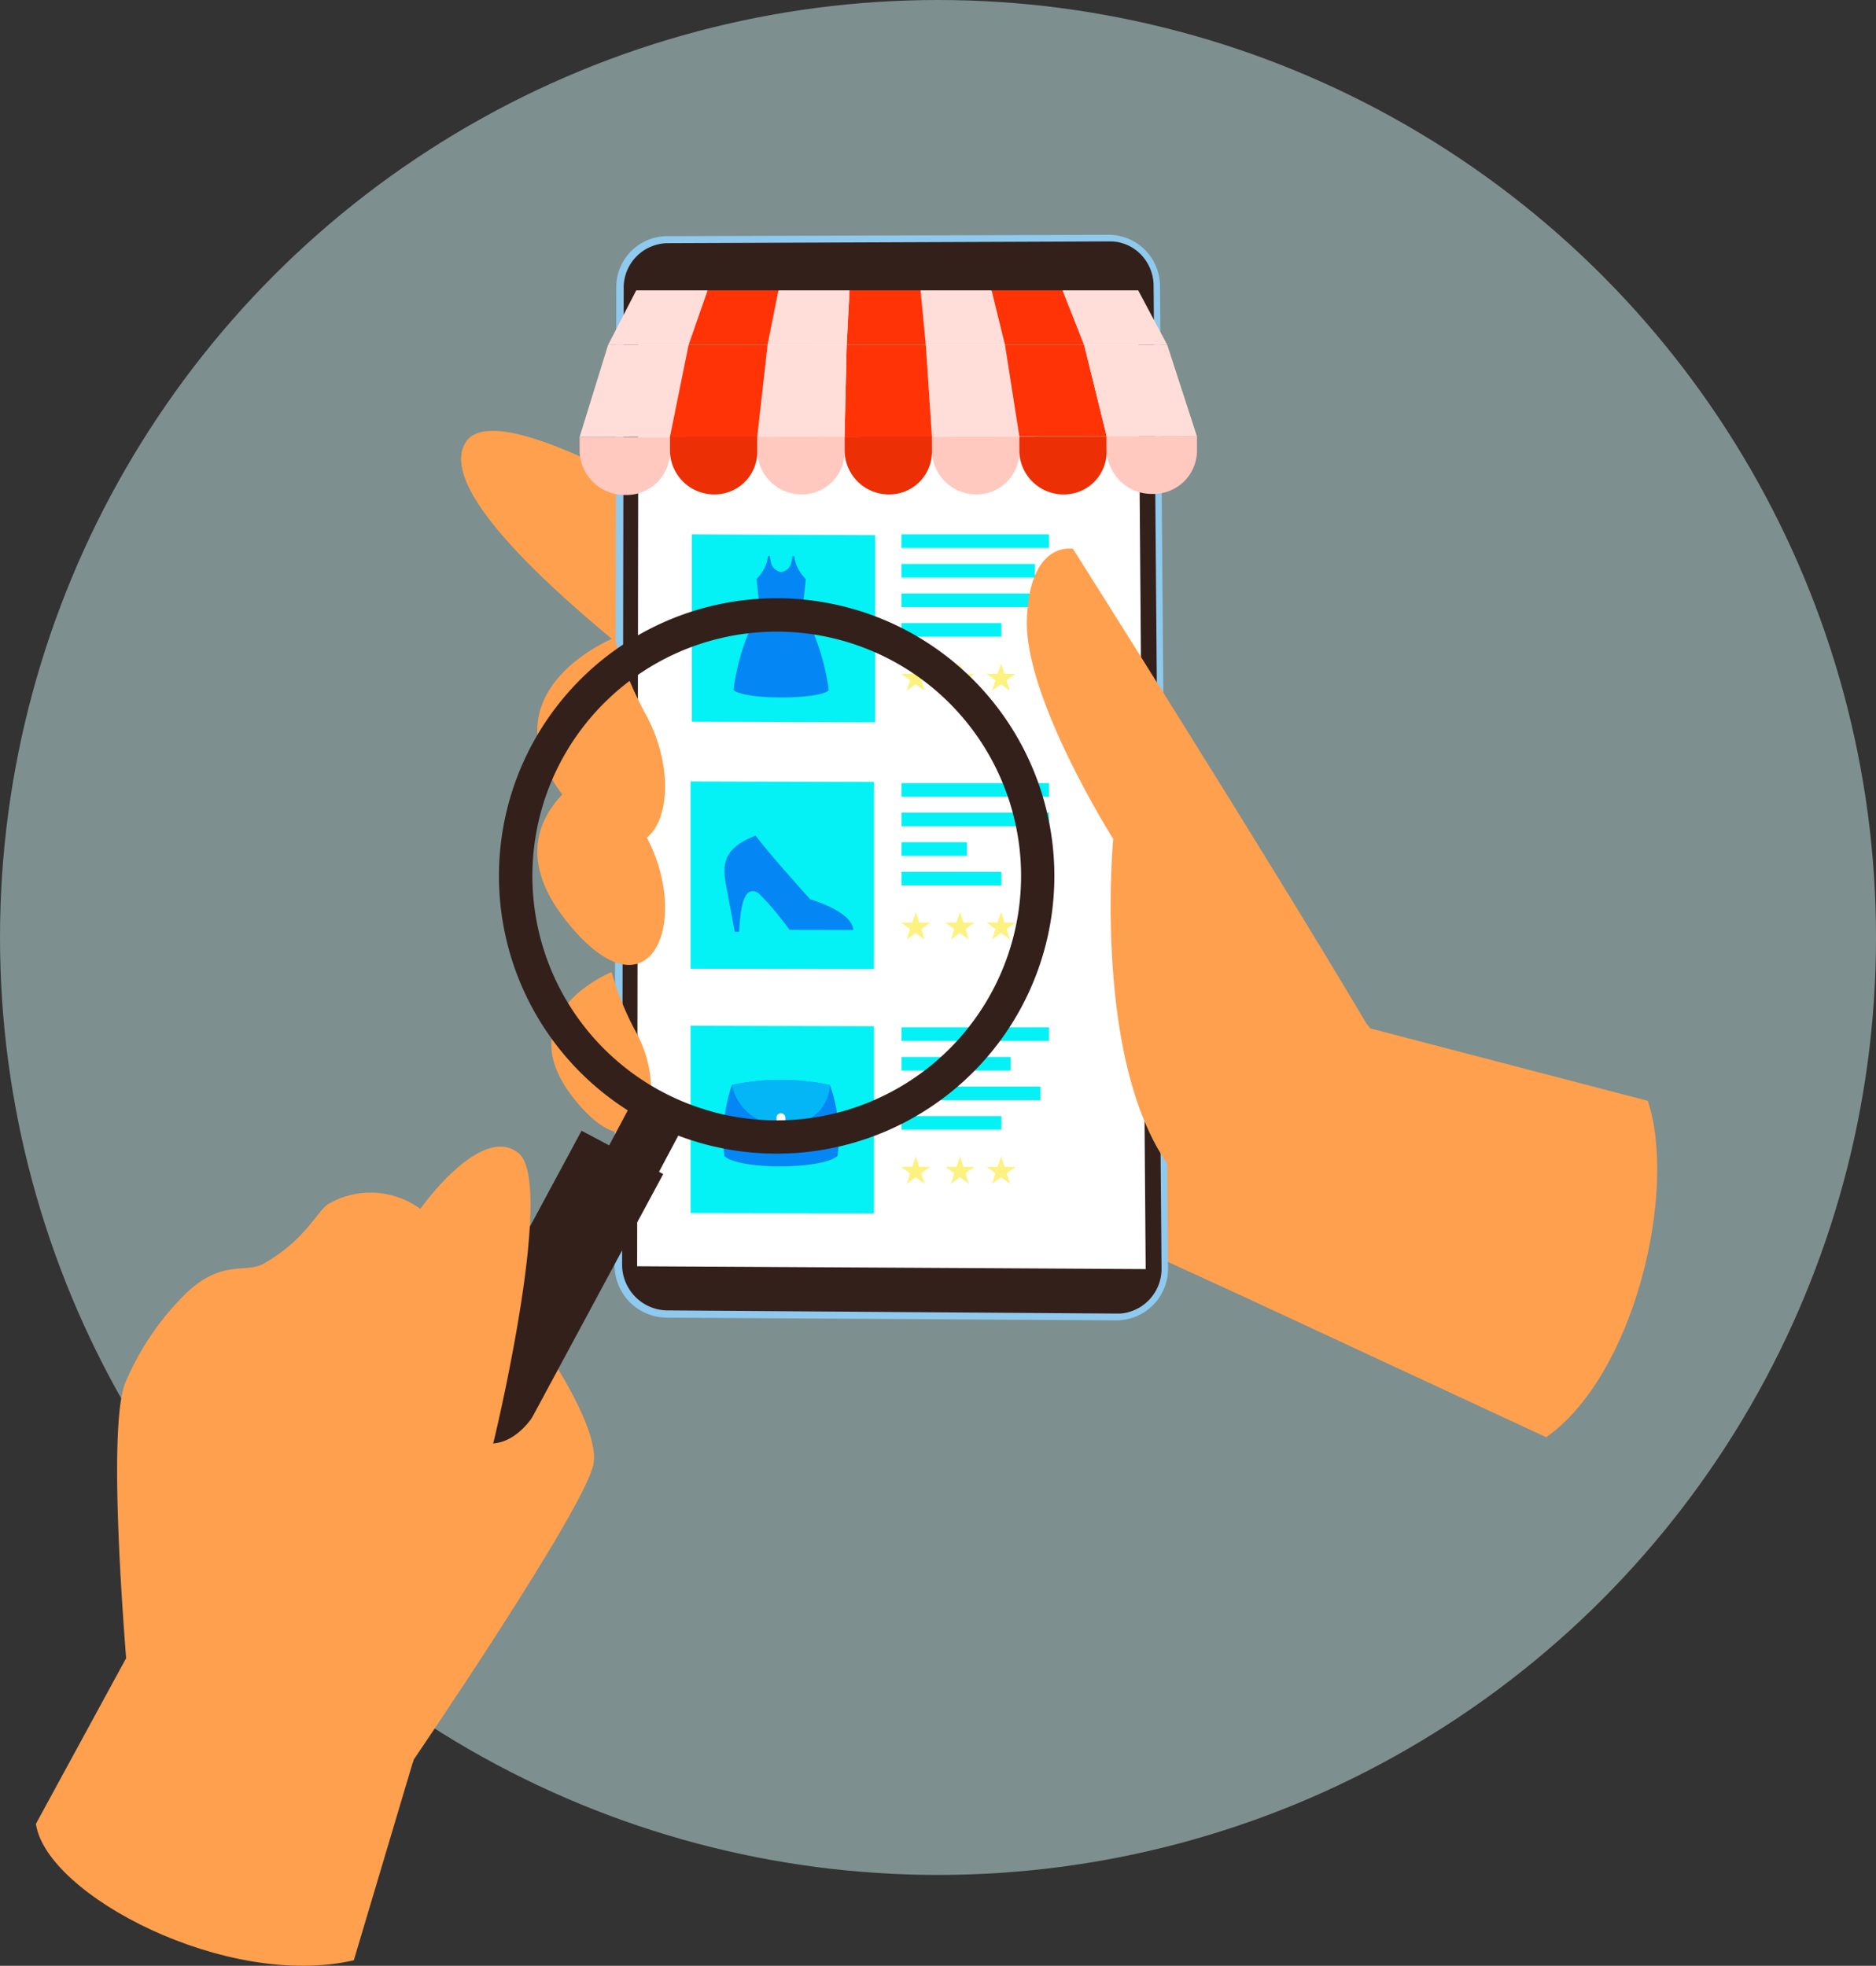 <svg xmlns="http://www.w3.org/2000/svg" width="104.531" height="109.538" viewBox="0 0 104.531 109.538">
    <rect x="0" y="0" width="104.531" height="109.538" fill="#333333" stroke="none"/>
    <g data-name="Group 1350" transform="translate(-520.734 -458.954)">
        <ellipse data-name="Ellipse 132" cx="52.266" cy="52.237" rx="52.266" ry="52.237" transform="translate(520.734 458.954)" style="fill:#d9ffff;opacity:.45"/>
        <path data-name="Path 12432" d="m1184.8 1131.911 12.064 15.861c1.5 6.179-1.891 11.736-8.271 13.2l-28.051-12.858z" transform="translate(-598.885 -629.916)" style="fill:#ffa04f"/>
        <path data-name="Path 12433" d="m1606.5 1355 15.457 4.034c1.665 5.011-.733 15.285-5.662 18.744l-17.184-7.986L1606.5 1355z" transform="translate(-1009.408 -838.74)" style="fill:#ffa04f"/>
        <path data-name="Path 12434" d="M960.672 856.2s-34.932-26.365-38.018-21.234c-3.535 5.876 33.357 28.563 33.357 28.563z" transform="translate(-375.99 -351.343)" style="fill:#ffa04f"/>
        <g data-name="Group 1345">
            <g data-name="Group 1327">
                <g data-name="Group 1326">
                    <path data-name="Path 12435" d="m1084.1 724.074-25.161-.152a2.925 2.925 0 0 1-2.837-2.989l.095-54.4a2.842 2.842 0 0 1 2.792-2.872l24.672-.075a2.862 2.862 0 0 1 2.834 2.868l.447 54.648a2.879 2.879 0 0 1-2.842 2.972z" transform="translate(-501.125 -191.548)" style="fill:#8fc9ed"/>
                    <path data-name="Path 12436" d="M1090.661 728.986a2.4 2.4 0 0 1-.318.019l-25.153-.178a2.552 2.552 0 0 1-2.45-2.615l.087-54.336a2.479 2.479 0 0 1 2.411-2.514l24.67-.1h.116a2.4 2.4 0 0 1 1.635.745 2.518 2.518 0 0 1 .695 1.73l.441 54.7a2.5 2.5 0 0 1-2.134 2.549z" transform="translate(-507.341 -196.856)" style="fill:#33201b"/>
                    <path data-name="Path 12437" d="m1103.737 712.295.424 54.513-28.336-.159.072-54.354z" transform="translate(-519.589 -237.138)" style="fill:#fff"/>
                </g>
            </g>
            <g data-name="Group 1328">
                <path data-name="Path 12438" d="M1104.382 839.634a.037.037 0 0 0 0-.005v.005z" transform="translate(-546.319 -356.327)" style="fill:none"/>
                <path data-name="Path 12439" d="M1331.712 759.519h-4.412l.341 5.109h4.87z" transform="translate(-754.98 -281.341)" style="fill:#ffded9"/>
                <path data-name="Path 12440" d="m1322.7 711.927.294 3.044h4.411l-.747-3.044z" transform="translate(-750.677 -236.793)" style="fill:#ffded9"/>
                <path data-name="Path 12441" d="M1261.053 759.519h-4.409l-.118 5.114h4.868z" transform="translate(-688.733 -281.341)" style="fill:#ff3305"/>
                <path data-name="Path 12442" d="m1258.529 711.927-.158 3.044h4.409l-.294-3.044z" transform="translate(-690.459 -236.793)" style="fill:#ff3305"/>
                <path data-name="Path 12443" d="m1384.592 711.927.747 3.044h4.413l-1.2-3.044z" transform="translate(-808.607 -236.793)" style="fill:#ff3305"/>
                <path data-name="Path 12444" d="M1400.68 759.519h-4.413l.8 5.1h4.871z" transform="translate(-819.535 -281.341)" style="fill:#ff3305"/>
                <path data-name="Path 12445" d="m1446.5 711.927 1.2 3.044h4.631l-1.621-3.044z" transform="translate(-866.555 -236.793)" style="fill:#ffded9"/>
                <path data-name="Path 12446" d="M1469.894 759.519h-4.63l1.258 5.1 5.026-.005z" transform="translate(-884.119 -281.341)" style="fill:#ffded9"/>
                <path data-name="Path 12447" d="m1052.047 711.927-1.569 3.044h4.485l1.059-3.044z" transform="translate(-495.862 -236.793)" style="fill:#ffded9"/>
                <path data-name="Path 12448" d="m1027.263 759.519-1.586 5.129 5.034-.005 1.038-5.124z" transform="translate(-472.648 -281.341)" style="fill:#ffded9"/>
                <path data-name="Path 12449" d="m1181.024 759.519-.577 5.119h4.866l.118-5.114z" transform="translate(-617.519 -281.341)" style="fill:#ffded9"/>
                <path data-name="Path 12450" d="m1190.081 711.927-.609 3.044h4.407l.158-3.044z" transform="translate(-625.967 -236.793)" style="fill:#ffded9"/>
                <path data-name="Path 12451" d="m1105.42 759.519-1.038 5.124h4.865l.577-5.119z" transform="translate(-546.32 -281.341)" style="fill:#ff3305"/>
                <path data-name="Path 12452" d="m1121.666 711.927-1.059 3.044h4.4l.609-3.044z" transform="translate(-561.506 -236.793)" style="fill:#ff3305"/>
                <path data-name="Path 12453" d="m1030.712 839.716-5.034.005v-.014.759a2.506 2.506 0 0 0 2.543 2.468 2.421 2.421 0 0 0 2.493-2.41z" transform="translate(-472.647 -356.4)" style="fill:#ffc9c0"/>
                <path data-name="Path 12454" d="m1109.247 839.257-4.863.005v-.014.759a2.462 2.462 0 0 0 2.457 2.468 2.376 2.376 0 0 0 2.408-2.41z" transform="translate(-546.319 -355.971)" style="fill:#ed2f05"/>
                <path data-name="Path 12455" d="m1185.312 839.257-4.863.005v-.014.759a2.462 2.462 0 0 0 2.457 2.468 2.376 2.376 0 0 0 2.408-2.41z" transform="translate(-617.519 -355.971)" style="fill:#ffc9c0"/>
                <path data-name="Path 12456" d="m1261.415 839.257-4.863.005v-.014.759a2.462 2.462 0 0 0 2.457 2.468 2.377 2.377 0 0 0 2.408-2.41z" transform="translate(-688.755 -355.971)" style="fill:#ed2f05"/>
                <path data-name="Path 12457" d="m1337.519 839.257-4.863.005a.116.116 0 0 1 0-.014v.759a2.462 2.462 0 0 0 2.457 2.468 2.376 2.376 0 0 0 2.408-2.41z" transform="translate(-759.991 -355.971)" style="fill:#ffc9c0"/>
                <path data-name="Path 12458" d="m1413.584 839.257-4.863.005v-.014.759a2.462 2.462 0 0 0 2.457 2.468 2.376 2.376 0 0 0 2.408-2.41z" transform="translate(-831.191 -355.971)" style="fill:#ed2f05"/>
                <path data-name="Path 12459" d="M1489.892 838.872h-5.029a.144.144 0 0 1 0-.014v.759a2.5 2.5 0 0 0 2.54 2.468 2.419 2.419 0 0 0 2.49-2.41z" transform="translate(-902.463 -355.61)" style="fill:#ffc9c0"/>
                <path data-name="Path 12460" d="M1030.662 839.716v-.009h-4.986v.014z" transform="translate(-472.647 -356.4)" style="fill:#fbd2cb"/>
                <path data-name="Path 12461" d="M1103.636 839.716h.049a.077.077 0 0 0 0-.009h-.048z" transform="translate(-545.621 -356.4)" style="fill:#f13005"/>
                <path data-name="Path 12462" d="M1104.392 839.707a.09.09 0 0 0 0 .009v-.009z" transform="translate(-546.329 -356.4)" style="fill:#f13005"/>
            </g>
            <g data-name="Group 1344">
                <g data-name="Group 1335">
                    <g data-name="Group 1333">
                        <path data-name="Path 12463" d="m1133.7 934.979-10.219-.033v-10.437l10.219.044z" transform="translate(-564.201 -435.779)" style="fill:#04f2f5"/>
                        <g data-name="Group 1332">
                            <g data-name="Group 1329">
                                <path data-name="Path 12464" d="M1181.992 943.878a1.839 1.839 0 0 1-.089-.425h-.114a1.585 1.585 0 0 1-.051.341.674.674 0 0 1-.572.539.682.682 0 0 1-.572-.544 1.618 1.618 0 0 1-.051-.342h-.114a1.835 1.835 0 0 1-.089.424 2.224 2.224 0 0 1-.546.848l.182 1.711h2.382l.182-1.709a2.251 2.251 0 0 1-.548-.843z" transform="translate(-616.906 -453.506)" style="fill:#0486f5"/>
                                <path data-name="Path 12465" d="M1165.041 994.585c-.507.52-4.68.558-5.311-.018a12.467 12.467 0 0 1 1.465-4.474l2.383.009a13.107 13.107 0 0 1 1.463 4.483z" transform="translate(-598.127 -497.169)" style="fill:#0486f5"/>
                            </g>
                            <path data-name="Path 12466" d="M1183.24 989.294a2.185 2.185 0 0 1-1.441-.434.037.037 0 0 1 0-.051.035.035 0 0 1 .05 0 2.16 2.16 0 0 0 1.393.415c.833 0 .948-.34.949-.343a.035.035 0 0 1 .044-.024.037.037 0 0 1 .024.045c0 .016-.124.4-1.017.395z" transform="translate(-618.774 -495.955)" style="fill:#fff"/>
                            <g data-name="Group 1330">
                                <path data-name="Path 12467" d="M1201.236 995.262a.1.1 0 0 1-.077-.044c-.174-.218.26-.629.31-.675l.078-.072-.019.105c-.027.151-.128.646-.271.683zm.2-.584c-.135.144-.312.38-.221.494.007.009.017.019.025.017.06-.015.14-.259.195-.51z" transform="translate(-636.868 -501.267)" style="fill:#fff"/>
                            </g>
                            <g data-name="Group 1331">
                                <path data-name="Path 12468" d="M1206.4 984.953v-.089c0-.022.014-.533.211-.7a.22.22 0 0 1 .18-.055.127.127 0 0 1 .116.083c.061.187-.361.618-.447.7zm.361-.777a.15.15 0 0 0-.1.04.965.965 0 0 0-.18.556c.178-.188.395-.461.363-.56 0-.007-.009-.027-.058-.034z" transform="translate(-641.811 -491.562)" style="fill:#fff"/>
                            </g>
                            <path data-name="Path 12469" d="M1207.142 996.1a.035.035 0 0 1-.032-.021 1.115 1.115 0 0 0-.652-.563.037.037 0 0 1-.025-.044.036.036 0 0 1 .043-.026 1.171 1.171 0 0 1 .7.6.037.037 0 0 1-.016.048.036.036 0 0 1-.018.006z" transform="translate(-641.841 -502.181)" style="fill:#fff"/>
                        </g>
                    </g>
                    <g data-name="Group 1334">
                        <path data-name="Path 12470" d="m1306.881 1036.928.189.582h.612l-.5.36.189.582-.5-.36-.5.36.189-.582-.5-.36h.612z" transform="translate(-735.117 -541.008)" style="fill:#fdf280"/>
                        <path data-name="Path 12471" d="m1345.41 1036.928.189.582h.612l-.5.36.189.582-.5-.36-.5.36.189-.582-.5-.36h.612z" transform="translate(-771.182 -541.008)" style="fill:#fdf280"/>
                        <path data-name="Path 12472" d="m1381.257 1036.928.189.582h.612l-.5.36.189.582-.5-.36-.5.36.189-.582-.5-.36h.612z" transform="translate(-804.736 -541.008)" style="fill:#fdf280"/>
                        <path data-name="Rectangle 2641" style="fill:#04f2f5" d="M0 0h8.219v.759H0z" transform="translate(570.963 488.73)"/>
                        <path data-name="Rectangle 2642" transform="translate(570.963 490.378)" style="fill:#04f2f5" d="M0 0h7.439v.759H0z"/>
                        <path data-name="Rectangle 2643" transform="translate(570.963 492.025)" style="fill:#04f2f5" d="M0 0h7.744v.759H0z"/>
                        <path data-name="Rectangle 2644" transform="translate(570.963 493.673)" style="fill:#04f2f5" d="M0 0h5.568v.759H0z"/>
                    </g>
                </g>
                <g data-name="Group 1339">
                    <g data-name="Group 1337">
                        <path data-name="Path 12473" d="m1132.56 1150.216-10.219-.018v-10.437l10.219.029z" transform="translate(-563.129 -637.264)" style="fill:#04f2f5"/>
                        <g data-name="Group 1336">
                            <path data-name="Path 12474" d="M1159.036 1192.167c-.052-1.05-2.4-1.711-2.4-1.711s-2.15-2.366-3.049-3.552c-1.53.6-1.9 1.337-1.667 2.625.746-.633 2.018.531 3.564 2.631z" transform="translate(-590.757 -681.392)" style="fill:#0486f5"/>
                            <path data-name="Path 12475" d="m1152.83 1222.72.51 2.738h.246c.068-1.232.222-2.628 1.037-2.181 0-1.099-1.793-1.103-1.793-.557z" transform="translate(-591.668 -714.583)" style="fill:#0486f5"/>
                        </g>
                    </g>
                    <g data-name="Group 1338">
                        <path data-name="Path 12476" d="m1306.881 1253.613.189.582h.612l-.5.36.189.582-.5-.36-.5.36.189-.582-.5-.36h.612z" transform="translate(-735.116 -743.834)" style="fill:#fdf280"/>
                        <path data-name="Path 12477" d="m1345.41 1253.613.189.582h.612l-.5.36.189.582-.5-.36-.5.36.189-.582-.5-.36h.612z" transform="translate(-771.181 -743.834)" style="fill:#fdf280"/>
                        <path data-name="Path 12478" d="m1381.257 1253.613.189.582h.612l-.5.36.189.582-.5-.36-.5.36.189-.582-.5-.36h.612z" transform="translate(-804.735 -743.834)" style="fill:#fdf280"/>
                        <path data-name="Rectangle 2645" style="fill:#04f2f5" d="M0 0h8.219v.759H0z" transform="translate(570.964 502.589)"/>
                        <path data-name="Rectangle 2646" transform="translate(570.964 504.237)" style="fill:#04f2f5" d="M0 0h8.219v.759H0z"/>
                        <path data-name="Rectangle 2647" transform="translate(570.964 505.884)" style="fill:#04f2f5" d="M0 0h3.649v.759H0z"/>
                        <path data-name="Rectangle 2648" transform="translate(570.964 507.532)" style="fill:#04f2f5" d="M0 0h5.568v.759H0z"/>
                    </g>
                </g>
                <g data-name="Group 1343">
                    <g data-name="Group 1340">
                        <path data-name="Path 12479" d="m1132.56 1363.044-10.219-.018v-10.437l10.219.029z" transform="translate(-563.129 -836.48)" style="fill:#04f2f5"/>
                    </g>
                    <g data-name="Group 1341">
                        <path data-name="Path 12480" d="m1306.881 1466.44.189.582h.612l-.5.36.189.582-.5-.36-.5.36.189-.582-.5-.36h.612z" transform="translate(-735.116 -943.049)" style="fill:#fdf280"/>
                        <path data-name="Path 12481" d="m1345.41 1466.44.189.582h.612l-.5.36.189.582-.5-.36-.5.36.189-.582-.5-.36h.612z" transform="translate(-771.181 -943.049)" style="fill:#fdf280"/>
                        <path data-name="Path 12482" d="m1381.257 1466.44.189.582h.612l-.5.36.189.582-.5-.36-.5.36.189-.582-.5-.36h.612z" transform="translate(-804.735 -943.049)" style="fill:#fdf280"/>
                        <path data-name="Rectangle 2649" style="fill:#04f2f5" d="M0 0h8.219v.759H0z" transform="translate(570.964 516.201)"/>
                        <path data-name="Rectangle 2650" transform="translate(570.964 517.849)" style="fill:#04f2f5" d="M0 0h6.082v.759H0z"/>
                        <path data-name="Rectangle 2651" transform="translate(570.964 519.496)" style="fill:#04f2f5" d="M0 0h7.744v.759H0z"/>
                        <path data-name="Rectangle 2652" transform="translate(570.964 521.144)" style="fill:#04f2f5" d="M0 0h5.568v.759H0z"/>
                    </g>
                    <g data-name="Group 1342">
                        <path data-name="Path 12483" d="M1157.321 1403.98c-.9.772-5.548.77-6.309 0a9.159 9.159 0 0 1 .422-3.961 13.426 13.426 0 0 1 5.465.005 8.651 8.651 0 0 1 .422 3.956z" transform="translate(-589.918 -880.612)" style="fill:#0486f5"/>
                        <path data-name="Path 12484" d="M1158.363 1399.908a2.763 2.763 0 0 0 2.894 2.212 2.332 2.332 0 0 0 2.572-2.207 13.129 13.129 0 0 0-5.466-.005z" transform="translate(-596.848 -880.505)" style="fill:#04b6f5"/>
                        <path data-name="Path 12485" d="M1197.454 1430.247a.25.25 0 0 1-.247-.252v-.914a.25.25 0 0 1 .247-.252.251.251 0 0 1 .247.252v.914a.25.25 0 0 1-.247.252z" transform="translate(-633.207 -907.843)" style="fill:#fff"/>
                    </g>
                </g>
            </g>
        </g>
        <path data-name="Path 12486" d="M1434.192 963.287c-5.393-9.123-16.338-26.433-16.338-26.433s-2.412-.486-2.569 3.918 4.812 12.249 4.812 12.249-2.01 21.311 8.974 21.327c7.629.011 8.15-7.378 5.121-11.061z" transform="translate(-837.334 -447.32)" style="fill:#ffa04f"/>
        <path data-name="Path 12487" d="M993.155 1014.523s-7.454 2.976-2.736 8.968 7.151 0 4.392-4.849a20.945 20.945 0 0 1-1.656-4.119z" transform="translate(-438.18 -520.036)" style="fill:#ffa04f"/>
        <path data-name="Path 12488" d="M993.155 1120.129s-7.454 2.976-2.736 8.968 7.151 0 4.392-4.849a20.948 20.948 0 0 1-1.656-4.119z" transform="translate(-438.18 -618.888)" style="fill:#ffa04f"/>
        <path data-name="Path 12489" d="M1004.443 1305.878s-5.815 2.322-2.135 7 5.579 0 3.427-3.783a16.34 16.34 0 0 1-1.292-3.217z" transform="translate(-449.631 -792.756)" style="fill:#ffa04f"/>
        <g data-name="Group 1349">
            <g data-name="Group 1347">
                <g data-name="Group 1346">
                    <path data-name="Path 12490" d="M814.87 1574.255c-.49 2.493-10.016 16.461-10.016 16.461-12.668-1.312 1.744-18.249 1.744-18.249s-6.844-6.128-3.2-8.4c2.656-1.662 5.186-.245 6.357.641.161.121.3.232.4.324.181.157.279.258.279.258s4.925 6.471 4.436 8.965z" transform="translate(-261.07 -1033.71)" style="fill:#ffa04f"/>
                </g>
                <path data-name="Path 12491" d="M569.738 1910.43c-7.051 1.643-17.138-3.627-17.714-7.6l5.4-9.919 16.668 2.909z" transform="translate(-29.289 -1342.247)" style="fill:#ffa04f"/>
            </g>
            <g data-name="Group 1348">
                <path data-name="Path 12492" d="M975.011 980.667a15.474 15.474 0 1 0 10.77 19.048 15.474 15.474 0 0 0-10.77-19.048zm-7.781 28.03a13.615 13.615 0 1 1 16.764-9.478 13.616 13.616 0 0 1-16.765 9.481z" transform="translate(-406.861 -487.814)" style="fill:#33201b"/>
                <path data-name="Path 12493" d="M889.94 1463.126c-1.256 2.054-5.555-.547-4.551-2.416l8.94-16.6 4.551 2.415z" transform="translate(-341.191 -922.15)" style="fill:#33201b"/>
                <path data-name="Rectangle 2653" transform="rotate(28 -763.585 1375.587)" style="fill:#33201b" d="M0 0h3.145v10.821H0z"/>
            </g>
            <path data-name="Path 12494" d="m643.778 1474.212-4.552 18.071-15.718-2.939s-1.465-15.3-.3-18.235a15.283 15.283 0 0 1 3.4-5.006c2.017-1.919 3.321-1.076 4.332-1.654 2.308-1.318 2.934-2.875 3.574-3.308a4.7 4.7 0 0 1 5.139.264s3.363-4.776 5.46-3.117-1.335 15.924-1.335 15.924z" transform="translate(-95.498 -935.091)" style="fill:#ffa04f"/>
            <path data-name="Path 12495" d="M929.317 1684.637s-.934 1.918-2.543 2.04-1.613 5.811-1.613 5.811a9.418 9.418 0 0 0 4.156-7.851z" transform="translate(-378.56 -1147.291)" style="fill:#ffa04f"/>
        </g>
    </g>
</svg>
